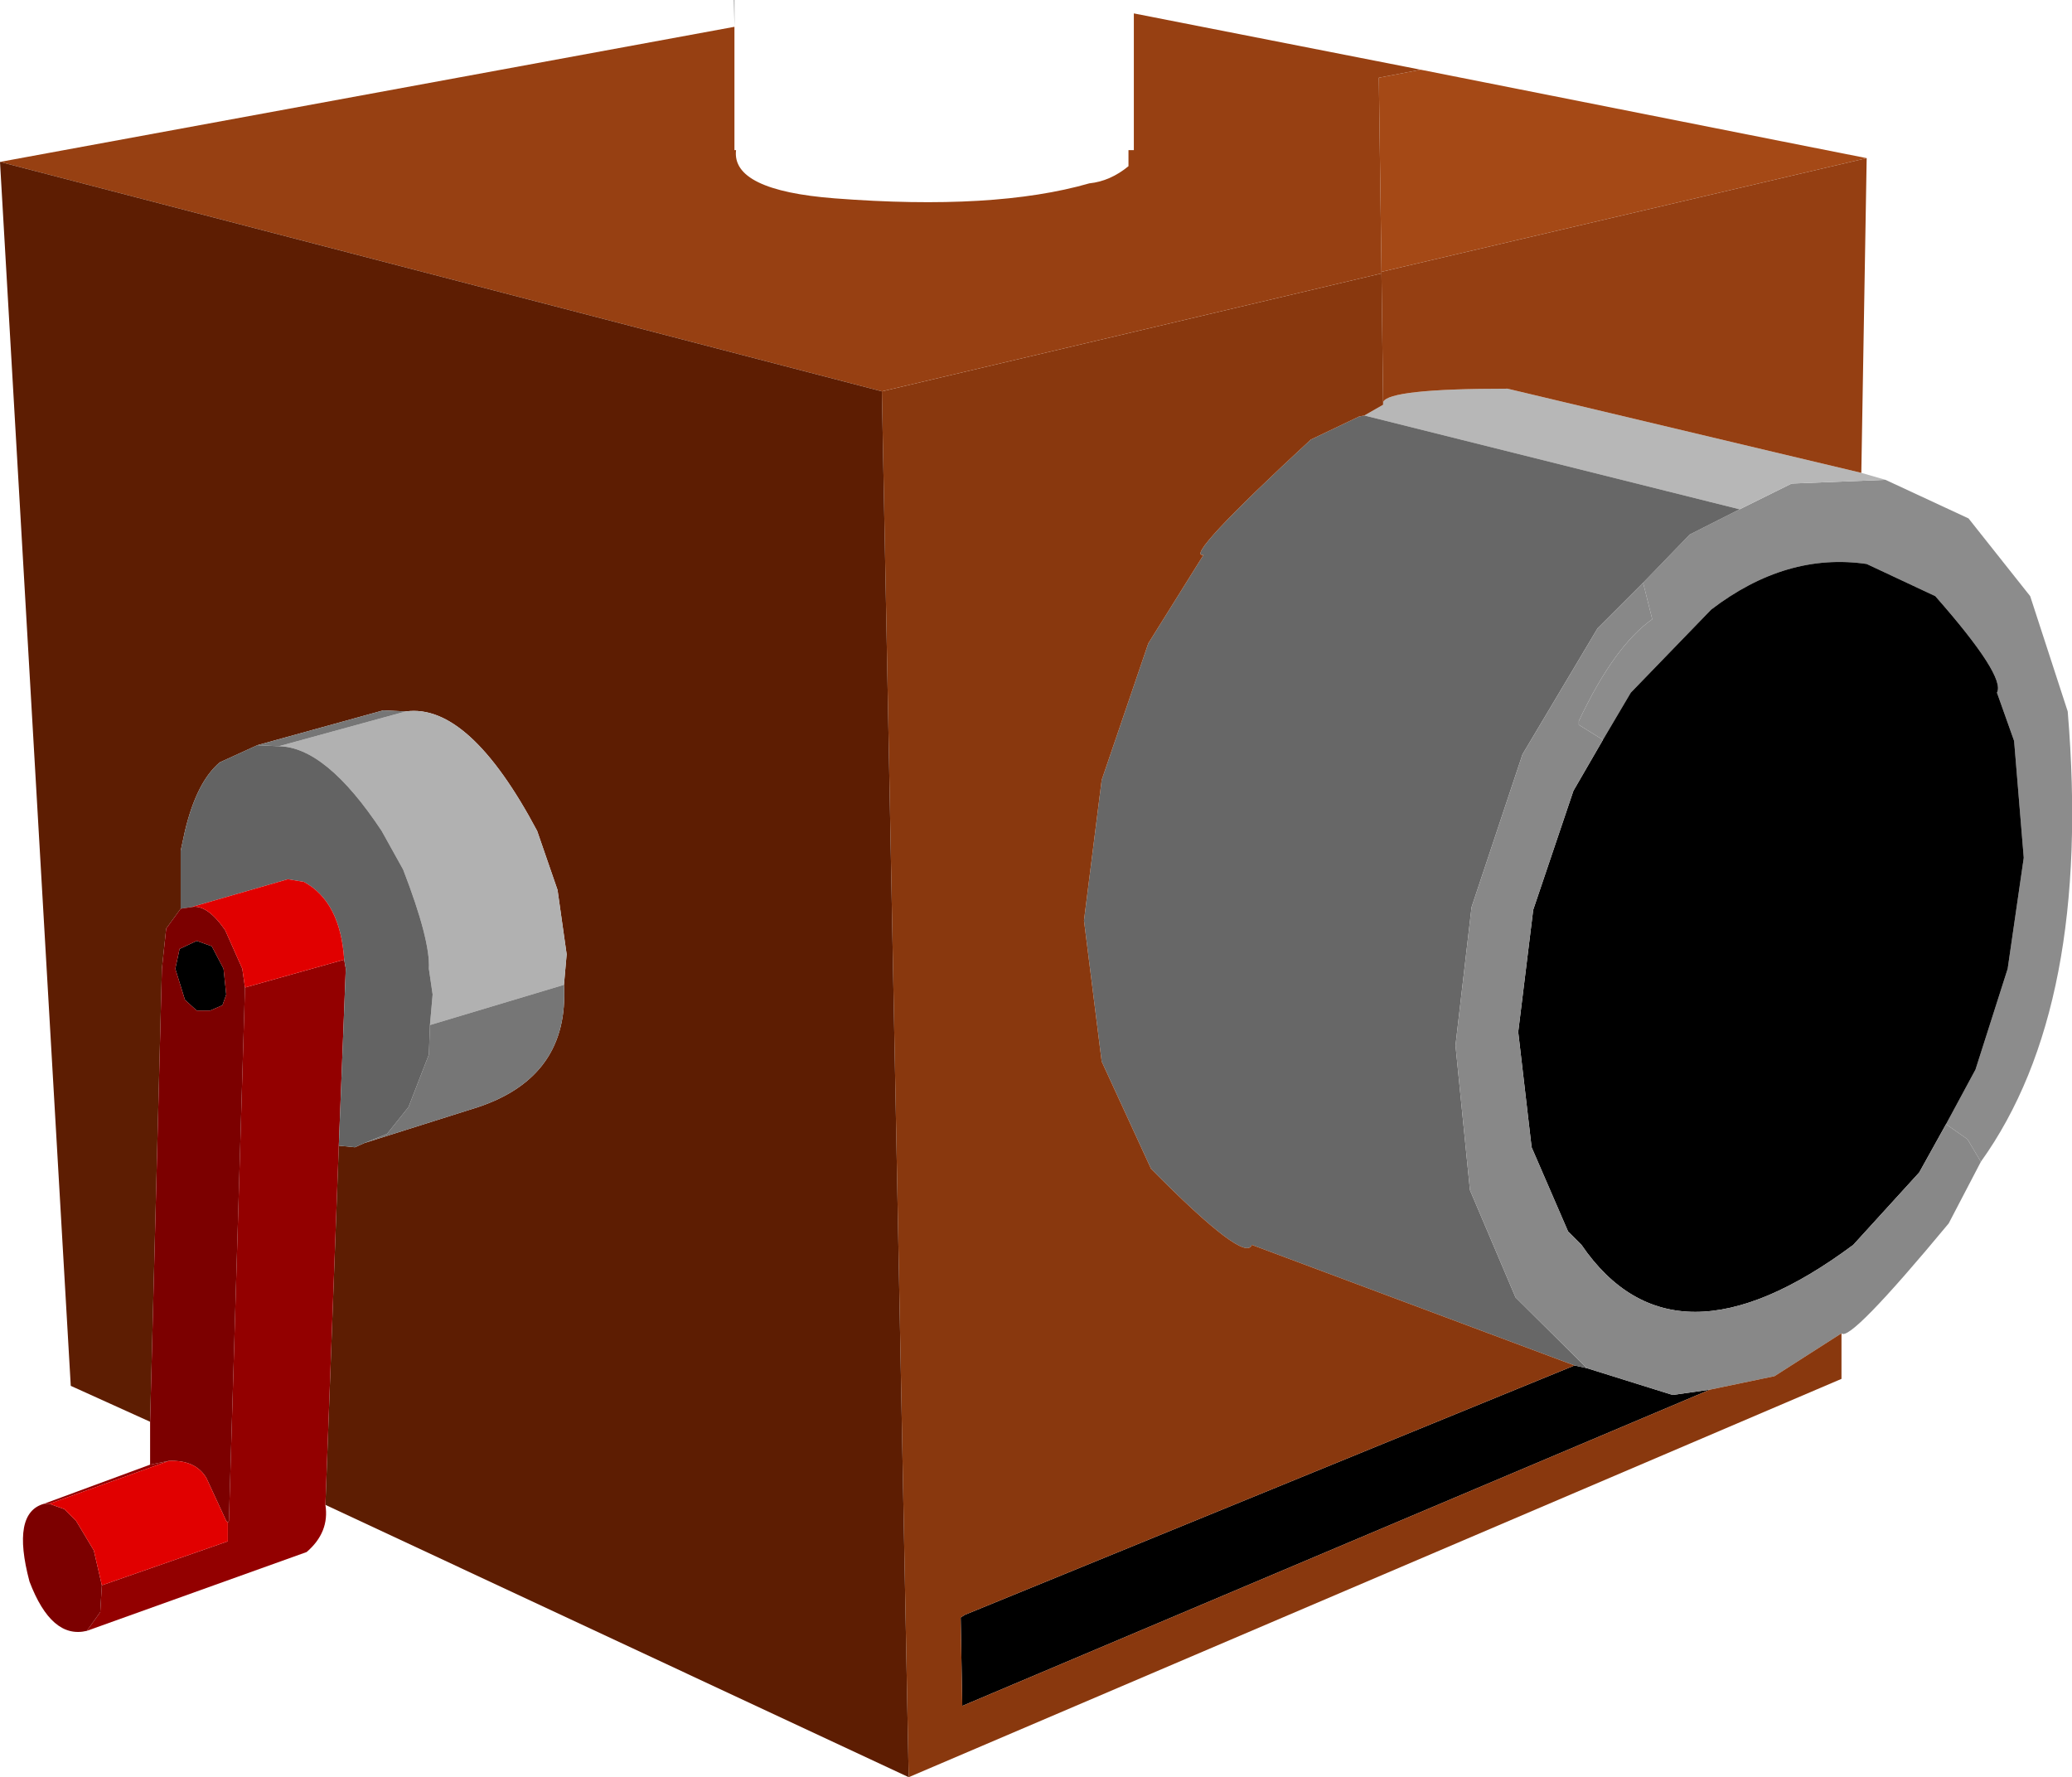 <?xml version="1.0" encoding="UTF-8" standalone="no"?>
<svg xmlns:xlink="http://www.w3.org/1999/xlink" height="165.75px" width="193.25px" xmlns="http://www.w3.org/2000/svg">
  <g transform="matrix(1.0, 0.0, 0.0, 1.0, 106.5, 80.0)">
    <path d="M22.35 -54.65 L22.1 -72.75 26.0 -73.5 67.6 -65.25 22.35 -54.65" fill="#a54916" fill-rule="evenodd" stroke="none"/>
    <path d="M55.75 -32.5 L60.6 -34.9 69.35 -35.25 77.1 -31.65 82.85 -24.4 86.35 -13.65 Q88.65 13.85 78.25 28.35 L77.0 26.25 75.0 24.85 77.75 19.75 80.75 10.35 82.25 0.0 81.35 -10.9 79.75 -15.4 Q80.6 -16.9 74.0 -24.4 L67.6 -27.4 Q60.1 -28.5 53.1 -23.15 L45.6 -15.4 43.0 -11.0 40.75 -12.4 40.75 -12.75 Q44.05 -19.75 47.6 -22.25 L46.75 -25.65 51.1 -30.15 55.75 -32.5" fill="#8c8c8c" fill-rule="evenodd" stroke="none"/>
    <path d="M40.35 47.35 L41.5 47.6 49.5 50.1 53.0 49.6 -16.75 79.1 -16.9 70.85 -16.5 70.6 40.35 47.35 M43.0 -11.0 L45.6 -15.4 53.1 -23.15 Q60.1 -28.5 67.6 -27.4 L74.0 -24.4 Q80.6 -16.9 79.75 -15.4 L81.35 -10.9 82.25 0.0 80.75 10.35 77.75 19.75 75.0 24.85 72.5 29.35 66.35 36.1 Q49.55 48.6 41.0 36.1 L39.75 34.85 36.35 27.0 35.1 16.25 36.5 4.85 40.25 -6.25 43.0 -11.0 M-89.75 8.5 L-88.15 7.75 -86.75 8.25 -85.65 10.35 -85.4 12.75 -85.75 13.75 -86.9 14.25 -88.15 14.25 -89.25 13.25 -90.15 10.35 -89.75 8.5" fill="#000000" fill-rule="evenodd" stroke="none"/>
    <path d="M20.75 -41.25 L22.5 -42.25 22.5 -42.5 Q23.0 -43.75 34.1 -43.75 L67.1 -35.9 69.35 -35.25 60.6 -34.9 55.75 -32.5 20.75 -41.25" fill="#b7b7b7" fill-rule="evenodd" stroke="none"/>
    <path d="M20.75 -41.25 L55.75 -32.5 51.1 -30.15 46.75 -25.65 42.5 -21.4 35.5 -9.65 30.75 4.6 29.25 17.5 30.6 31.0 34.85 41.0 41.5 47.6 40.35 47.35 10.25 36.1 Q9.65 37.9 0.85 29.0 L-3.75 19.0 -5.4 5.85 -3.75 -7.25 0.6 -20.0 5.75 -28.25 Q3.75 -27.9 15.75 -39.0 L20.25 -41.15 20.75 -41.25" fill="#676767" fill-rule="evenodd" stroke="none"/>
    <path d="M41.5 47.6 L34.85 41.0 30.6 31.0 29.25 17.5 30.75 4.6 35.5 -9.65 42.5 -21.4 46.75 -25.65 47.6 -22.25 Q44.05 -19.75 40.75 -12.75 L40.75 -12.4 43.0 -11.0 40.25 -6.25 36.5 4.85 35.1 16.25 36.35 27.0 39.75 34.85 41.0 36.1 Q49.55 48.6 66.35 36.1 L72.5 29.35 75.0 24.85 77.0 26.25 78.25 28.35 75.25 34.1 Q66.0 45.25 65.25 44.35 L59.0 48.35 53.0 49.6 49.5 50.1 41.5 47.6" fill="#888888" fill-rule="evenodd" stroke="none"/>
    <path d="M22.35 -54.65 L67.6 -65.25 67.1 -35.9 34.1 -43.75 Q23.0 -43.75 22.5 -42.5 L22.35 -54.5 22.35 -54.65" fill="#953f12" fill-rule="evenodd" stroke="none"/>
    <path d="M-24.25 -43.5 L22.35 -54.5 22.5 -42.5 22.5 -42.25 20.75 -41.25 20.25 -41.15 15.75 -39.0 Q3.75 -27.9 5.75 -28.25 L0.6 -20.0 -3.75 -7.25 -5.4 5.85 -3.75 19.0 0.85 29.0 Q9.65 37.9 10.25 36.1 L40.35 47.35 -16.5 70.6 -16.9 70.85 -16.75 79.1 53.0 49.6 59.0 48.35 65.25 44.35 65.25 48.6 -21.75 85.75 -24.25 -43.5" fill="#89380e" fill-rule="evenodd" stroke="none"/>
    <path d="M-38.0 -80.0 L-38.0 -77.5 -38.05 -80.0 -38.0 -80.0" fill="#6f6f6f" fill-rule="evenodd" stroke="none"/>
    <path d="M26.0 -73.5 L22.1 -72.75 22.35 -54.65 22.35 -54.5 -24.25 -43.5 -106.5 -64.9 -38.0 -77.5 -38.0 -66.0 -37.85 -66.0 Q-38.3 -62.25 -28.65 -61.5 -13.75 -60.35 -4.9 -62.9 -2.95 -63.1 -1.25 -64.5 L-1.25 -66.0 -0.75 -66.0 -0.75 -78.75 26.0 -73.5" fill="#974012" fill-rule="evenodd" stroke="none"/>
    <path d="M-106.5 -64.9 L-24.25 -43.5 -21.75 85.75 -76.15 60.35 -74.9 26.85 -73.4 27.0 -72.5 26.6 -61.9 23.25 Q-53.4 20.4 -53.9 11.85 L-53.65 9.0 -54.5 3.0 -56.4 -2.5 Q-62.75 -14.45 -68.65 -13.65 L-70.75 -13.75 -82.5 -10.5 -86.0 -8.9 Q-88.15 -7.1 -89.25 -2.5 L-89.65 -0.65 -89.65 4.75 -91.0 6.6 -91.4 10.35 -92.5 52.6 -99.9 49.25 -106.5 -64.9" fill="#5d1d02" fill-rule="evenodd" stroke="none"/>
    <path d="M-66.4 15.6 L-66.15 12.75 -66.5 10.35 Q-66.35 7.7 -68.9 1.1 L-70.9 -2.5 Q-76.1 -10.35 -80.5 -10.4 L-68.65 -13.65 Q-62.75 -14.45 -56.4 -2.5 L-54.5 3.0 -53.65 9.0 -53.9 11.85 -66.4 15.6" fill="#b1b1b1" fill-rule="evenodd" stroke="none"/>
    <path d="M-72.5 26.6 L-70.4 25.75 -68.4 23.25 -66.5 18.35 -66.4 15.6 -53.9 11.85 Q-53.4 20.4 -61.9 23.25 L-72.5 26.6 M-80.5 -10.4 L-82.5 -10.5 -70.75 -13.75 -68.65 -13.65 -80.5 -10.4" fill="#767676" fill-rule="evenodd" stroke="none"/>
    <path d="M-76.15 60.35 Q-75.75 62.9 -77.9 64.75 L-98.4 72.1 -97.15 70.35 -97.0 67.85 -85.25 63.75 -85.25 62.0 -85.15 61.85 -83.65 12.1 -74.4 9.5 -74.25 10.35 -74.9 26.85 -76.15 60.35 M-102.4 60.25 L-92.5 56.6 -90.75 56.25 -101.9 60.25 -102.4 60.25" fill="#930000" fill-rule="evenodd" stroke="none"/>
    <path d="M-89.65 4.75 L-89.65 -0.65 -89.25 -2.5 Q-88.15 -7.1 -86.0 -8.9 L-82.5 -10.5 -80.5 -10.4 Q-76.1 -10.35 -70.9 -2.5 L-68.9 1.1 Q-66.35 7.7 -66.5 10.35 L-66.15 12.75 -66.4 15.6 -66.5 18.35 -68.4 23.25 -70.4 25.75 -72.5 26.6 -73.4 27.0 -74.9 26.85 -74.25 10.35 -74.4 9.5 Q-74.75 4.1 -78.15 2.25 L-79.65 2.0 -88.65 4.6 -89.65 4.75" fill="#636363" fill-rule="evenodd" stroke="none"/>
    <path d="M-98.4 72.1 Q-101.7 72.9 -103.75 67.5 -105.45 61.1 -102.4 60.25 L-101.9 60.25 -100.5 60.75 -99.4 61.85 -97.75 64.6 -97.0 67.85 -97.15 70.35 -98.4 72.1 M-92.5 56.6 L-92.5 52.6 -91.4 10.35 -91.0 6.6 -89.65 4.75 -88.65 4.6 Q-87.2 4.3 -85.5 6.75 L-83.9 10.35 -83.65 12.1 -85.15 61.85 -85.25 62.0 -85.4 61.85 -87.25 57.85 Q-88.25 56.15 -90.75 56.25 L-92.5 56.6 M-89.75 8.5 L-90.15 10.35 -89.25 13.25 -88.15 14.25 -86.9 14.25 -85.75 13.75 -85.4 12.75 -85.65 10.35 -86.75 8.25 -88.15 7.75 -89.75 8.5" fill="#7c0000" fill-rule="evenodd" stroke="none"/>
    <path d="M-88.65 4.6 L-79.65 2.0 -78.15 2.25 Q-74.75 4.1 -74.4 9.5 L-83.65 12.1 -83.9 10.35 -85.5 6.75 Q-87.2 4.3 -88.65 4.6 M-90.75 56.25 Q-88.25 56.15 -87.25 57.85 L-85.4 61.85 -85.25 62.0 -85.25 63.75 -97.0 67.85 -97.75 64.6 -99.4 61.85 -100.5 60.75 -101.9 60.25 -90.75 56.25" fill="#e10000" fill-rule="evenodd" stroke="none"/>
  </g>
</svg>
